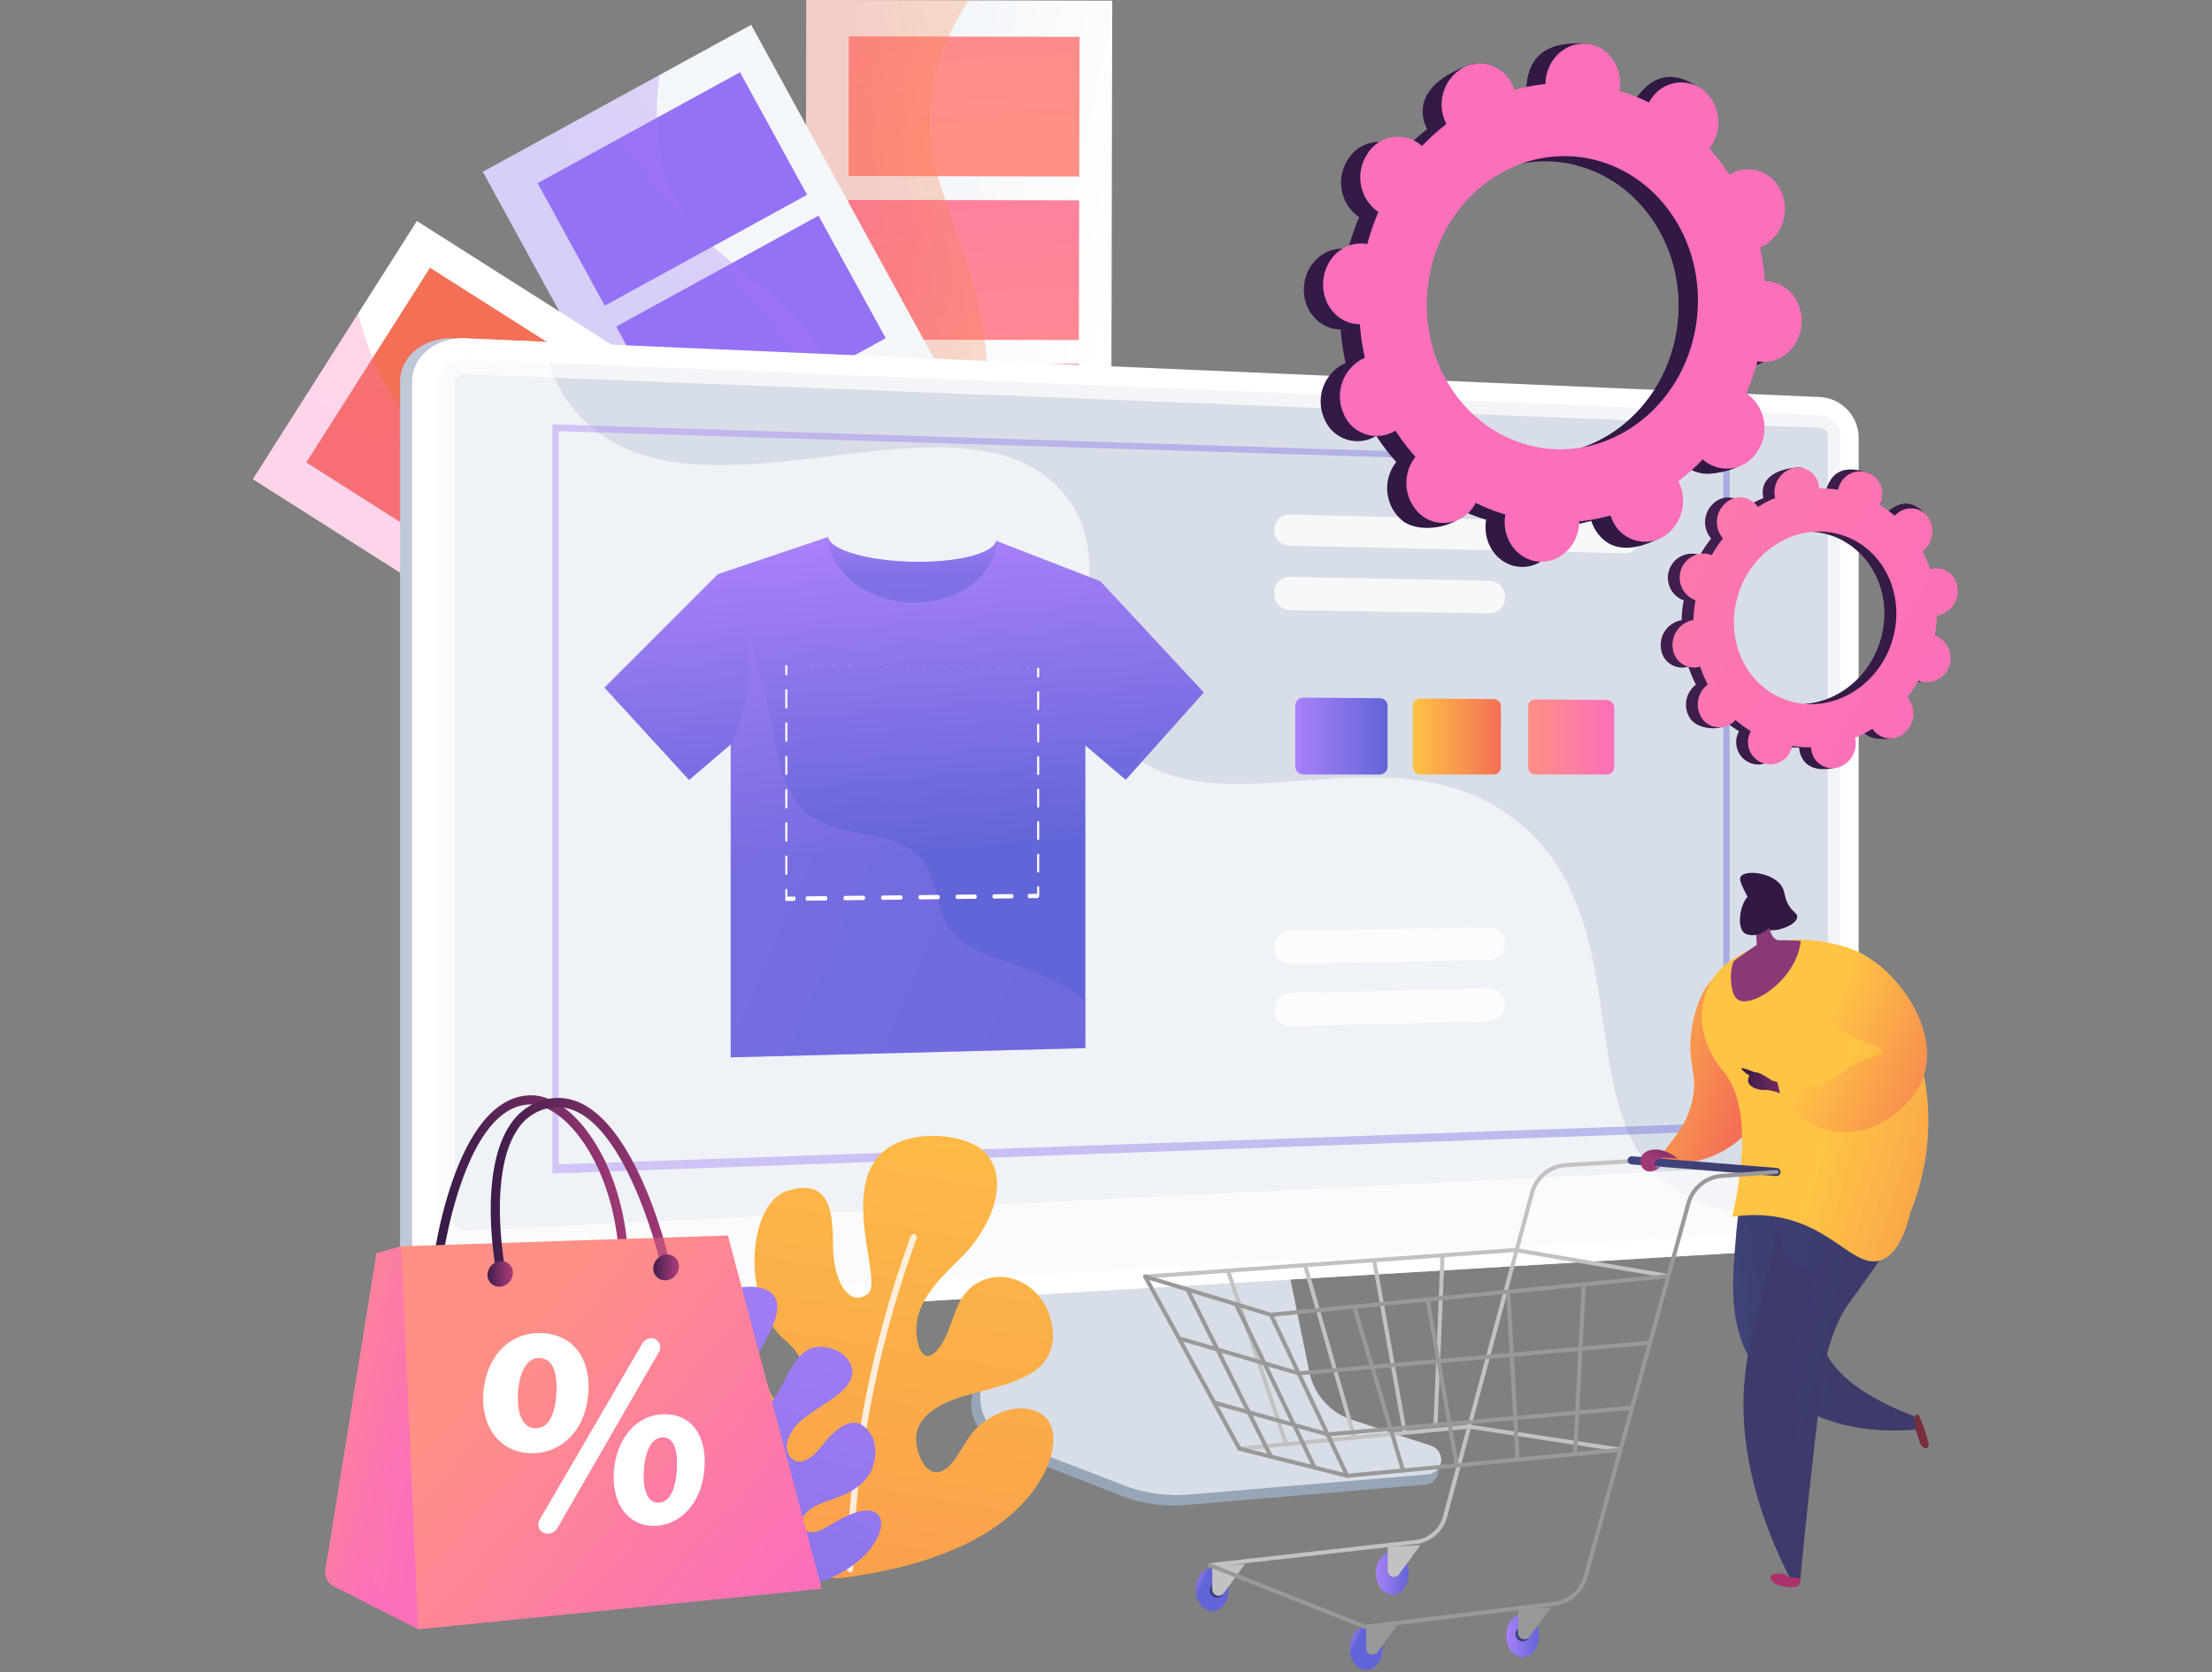 <svg xmlns="http://www.w3.org/2000/svg" xmlns:xlink="http://www.w3.org/1999/xlink" width="525" height="397" viewBox="0 0 525 397">
  <rect x="0" y="0" width="525" height="397" fill="#808080" stroke="none"/>
  <defs>
    <clipPath id="clip-path">
      <rect id="Rectangle_887" data-name="Rectangle 887" width="525" height="397" transform="translate(335 1978)" fill="#fff"/>
    </clipPath>
    <linearGradient id="linear-gradient" x1="0.049" y1="0.508" x2="0.572" y2="0.807" gradientUnits="objectBoundingBox">
      <stop offset="0.004" stop-color="#fff"/>
      <stop offset="1" stop-color="#f4f7fa"/>
    </linearGradient>
    <linearGradient id="linear-gradient-2" x1="2.756" y1="0.04" x2="3.339" y2="4.877" gradientUnits="objectBoundingBox">
      <stop offset="0" stop-color="#ff9085"/>
      <stop offset="1" stop-color="#fb6fbb"/>
    </linearGradient>
    <linearGradient id="linear-gradient-3" x1="2.575" y1="-1.48" x2="3.158" y2="3.357" xlink:href="#linear-gradient-2"/>
    <linearGradient id="linear-gradient-4" x1="2.44" y1="-2.615" x2="3.022" y2="2.222" xlink:href="#linear-gradient-2"/>
    <linearGradient id="linear-gradient-5" x1="2.345" y1="-3.413" x2="2.928" y2="1.424" xlink:href="#linear-gradient-2"/>
    <linearGradient id="linear-gradient-6" x1="1.569" y1="0.173" x2="0.639" y2="0.725" gradientUnits="objectBoundingBox">
      <stop offset="0" stop-color="#ffc444"/>
      <stop offset="0.996" stop-color="#f36f56"/>
    </linearGradient>
    <linearGradient id="linear-gradient-7" x1="1.779" y1="0.253" x2="1.008" y2="0.768" xlink:href="#linear-gradient"/>
    <linearGradient id="linear-gradient-8" x1="8.29" y1="10.106" x2="9.23" y2="6.894" gradientUnits="objectBoundingBox">
      <stop offset="0.004" stop-color="#e38ddd"/>
      <stop offset="1" stop-color="#9571f6"/>
    </linearGradient>
    <linearGradient id="linear-gradient-9" x1="8.227" y1="9.301" x2="9.167" y2="6.089" xlink:href="#linear-gradient-8"/>
    <linearGradient id="linear-gradient-10" x1="8.164" y1="8.496" x2="9.104" y2="5.284" xlink:href="#linear-gradient-8"/>
    <linearGradient id="linear-gradient-11" x1="8.101" y1="7.691" x2="9.041" y2="4.479" xlink:href="#linear-gradient-8"/>
    <linearGradient id="linear-gradient-12" x1="1.373" y1="0.255" x2="0.955" y2="0.773" xlink:href="#linear-gradient-8"/>
    <linearGradient id="linear-gradient-13" x1="1.843" y1="0.566" x2="2.083" y2="0.893" xlink:href="#linear-gradient"/>
    <linearGradient id="linear-gradient-14" x1="19.657" y1="-18.268" x2="20.116" y2="-14.196" xlink:href="#linear-gradient-6"/>
    <linearGradient id="linear-gradient-15" x1="18.903" y1="-19.106" x2="19.362" y2="-15.034" xlink:href="#linear-gradient-6"/>
    <linearGradient id="linear-gradient-16" x1="18.161" y1="-19.84" x2="18.62" y2="-15.768" xlink:href="#linear-gradient-6"/>
    <linearGradient id="linear-gradient-17" x1="17.407" y1="-20.676" x2="17.867" y2="-16.604" xlink:href="#linear-gradient-6"/>
    <linearGradient id="linear-gradient-18" x1="1.482" y1="0.17" x2="1.202" y2="0.734" xlink:href="#linear-gradient-2"/>
    <linearGradient id="linear-gradient-19" x1="7.898" y1="1.891" x2="8.898" y2="1.891" xlink:href="#linear-gradient-8"/>
    <linearGradient id="linear-gradient-20" x1="0.469" y1="-0.001" x2="0.534" y2="0.617" gradientUnits="objectBoundingBox">
      <stop offset="0" stop-color="#aa80f9"/>
      <stop offset="0.996" stop-color="#6165d7"/>
    </linearGradient>
    <linearGradient id="linear-gradient-21" x1="0.492" y1="-0.141" x2="0.524" y2="0.555" xlink:href="#linear-gradient-20"/>
    <linearGradient id="linear-gradient-22" x1="-0.113" y1="0.429" x2="2.673" y2="1.892" xlink:href="#linear-gradient-20"/>
    <linearGradient id="linear-gradient-23" x1="0" y1="0.5" x2="1" y2="0.5" xlink:href="#linear-gradient-20"/>
    <linearGradient id="linear-gradient-26" x1="0" y1="0.5" x2="1" y2="0.5" xlink:href="#linear-gradient-6"/>
    <linearGradient id="linear-gradient-27" x1="0" y1="0.5" x2="1" y2="0.5" xlink:href="#linear-gradient-2"/>
    <linearGradient id="linear-gradient-28" x1="0.471" y1="1.045" x2="-2.218" y2="0.024" gradientUnits="objectBoundingBox">
      <stop offset="0.1" stop-color="#311944"/>
      <stop offset="0.267" stop-color="#361b47"/>
      <stop offset="0.48" stop-color="#462050"/>
      <stop offset="0.719" stop-color="#602a5f"/>
      <stop offset="0.974" stop-color="#843773"/>
      <stop offset="1" stop-color="#893976"/>
    </linearGradient>
    <linearGradient id="linear-gradient-29" x1="-0.225" y1="1.084" x2="-6.468" y2="-0.014" xlink:href="#linear-gradient-28"/>
    <linearGradient id="linear-gradient-30" x1="-2.267" y1="-0.052" x2="-0.316" y2="1.076" xlink:href="#linear-gradient-2"/>
    <linearGradient id="linear-gradient-31" x1="1.702" y1="1.703" x2="-2.817" y2="-0.075" xlink:href="#linear-gradient-28"/>
    <linearGradient id="linear-gradient-32" x1="2.287" y1="1.735" x2="-5.983" y2="-0.138" xlink:href="#linear-gradient-28"/>
    <linearGradient id="linear-gradient-33" x1="-2.75" y1="-0.388" x2="0.528" y2="1.557" xlink:href="#linear-gradient-2"/>
    <linearGradient id="linear-gradient-34" x1="12.58" y1="-20.326" x2="13.815" y2="-20.326" gradientUnits="objectBoundingBox">
      <stop offset="0" stop-color="#311944"/>
      <stop offset="1" stop-color="#6b3976"/>
    </linearGradient>
    <linearGradient id="linear-gradient-35" x1="-14.449" y1="3.833" x2="-6.287" y2="7.188" gradientUnits="objectBoundingBox">
      <stop offset="0" stop-color="#ab316d"/>
      <stop offset="1" stop-color="#792d3d"/>
    </linearGradient>
    <linearGradient id="linear-gradient-36" x1="-0.139" y1="0.686" x2="0.505" y2="0.525" gradientUnits="objectBoundingBox">
      <stop offset="0" stop-color="#40447e"/>
      <stop offset="0.996" stop-color="#3c3b6b"/>
    </linearGradient>
    <linearGradient id="linear-gradient-38" x1="-0.248" y1="0.177" x2="0.664" y2="0.641" xlink:href="#linear-gradient-6"/>
    <linearGradient id="linear-gradient-39" x1="-9.619" y1="3.384" x2="-9.724" y2="6.315" xlink:href="#linear-gradient-35"/>
    <linearGradient id="linear-gradient-40" x1="-1.453" y1="0.741" x2="-1.15" y2="1.08" xlink:href="#linear-gradient-36"/>
    <linearGradient id="linear-gradient-41" x1="0.16" y1="0.256" x2="0.564" y2="0.625" xlink:href="#linear-gradient-36"/>
    <linearGradient id="linear-gradient-42" x1="0.655" y1="0.319" x2="1.85" y2="0.853" xlink:href="#linear-gradient-6"/>
    <linearGradient id="linear-gradient-43" x1="-30.49" y1="6.201" x2="-30.419" y2="4.705" gradientUnits="objectBoundingBox">
      <stop offset="0" stop-color="#311944"/>
      <stop offset="1" stop-color="#893976"/>
    </linearGradient>
    <linearGradient id="linear-gradient-44" x1="-68.958" y1="-17.388" x2="-69.023" y2="-19.244" gradientUnits="objectBoundingBox">
      <stop offset="0" stop-color="#311944"/>
      <stop offset="1" stop-color="#a03976"/>
    </linearGradient>
    <linearGradient id="linear-gradient-45" x1="0.57" y1="0.267" x2="1.987" y2="0.853" xlink:href="#linear-gradient-6"/>
    <linearGradient id="linear-gradient-46" x1="0.268" y1="0.431" x2="1.215" y2="0.917" xlink:href="#linear-gradient-6"/>
    <linearGradient id="linear-gradient-47" x1="0" y1="0.5" x2="1.668" y2="0.5" xlink:href="#linear-gradient-44"/>
    <linearGradient id="linear-gradient-48" x1="-0.04" y1="0.155" x2="0.237" y2="0.332" xlink:href="#linear-gradient-20"/>
    <linearGradient id="linear-gradient-50" x1="0" y1="0.5" x2="1" y2="0.5" xlink:href="#linear-gradient-36"/>
    <linearGradient id="linear-gradient-61" x1="0.923" y1="-0.711" x2="0.479" y2="0.453" xlink:href="#linear-gradient-44"/>
    <linearGradient id="linear-gradient-62" x1="0.67" y1="-0.396" x2="0.165" y2="2.919" xlink:href="#linear-gradient-6"/>
    <linearGradient id="linear-gradient-63" x1="0.679" y1="-0.349" x2="0.074" y2="2.821" xlink:href="#linear-gradient-20"/>
    <linearGradient id="linear-gradient-64" x1="-0.019" y1="0.486" x2="0.978" y2="0.486" xlink:href="#linear-gradient-44"/>
    <linearGradient id="linear-gradient-65" x1="-0.185" y1="0.135" x2="0.537" y2="0.618" xlink:href="#linear-gradient-2"/>
    <linearGradient id="linear-gradient-66" x1="-0.466" y1="0.106" x2="0.522" y2="0.59" xlink:href="#linear-gradient-2"/>
    <linearGradient id="linear-gradient-67" x1="0.217" y1="0.318" x2="0.938" y2="0.911" xlink:href="#linear-gradient-2"/>
    <linearGradient id="linear-gradient-68" x1="-0.037" y1="0.474" x2="0.976" y2="0.474" xlink:href="#linear-gradient-44"/>
    <linearGradient id="linear-gradient-69" x1="0.144" y1="0.298" x2="0.943" y2="0.901" xlink:href="#linear-gradient-2"/>
    <linearGradient id="linear-gradient-70" x1="-0.132" y1="0.373" x2="0.865" y2="0.373" xlink:href="#linear-gradient-44"/>
    <linearGradient id="linear-gradient-71" x1="-0.148" y1="0.085" x2="0.848" y2="0.085" xlink:href="#linear-gradient-44"/>
    <linearGradient id="linear-gradient-72" x1="0.01" y1="0.474" x2="1.023" y2="0.474" xlink:href="#linear-gradient-2"/>
  </defs>
  <g id="Mask_Group_27" data-name="Mask Group 27" transform="translate(-335 -1978)" clip-path="url(#clip-path)">
    <g id="Group_10127" data-name="Group 10127" transform="translate(-54.67 1509.164)">
      <g id="Group_10133" data-name="Group 10133" transform="translate(449.67 468.836)">
        <g id="Group_10128" data-name="Group 10128" transform="translate(130.937 0)">
          <rect id="Rectangle_872" data-name="Rectangle 872" width="72.609" height="197.103" transform="translate(72.609 197.263) rotate(-179.873)" fill="url(#linear-gradient)"/>
          <rect id="Rectangle_873" data-name="Rectangle 873" width="54.767" height="33.161" transform="translate(65.211 41.909) rotate(-179.873)" fill="url(#linear-gradient-2)"/>
          <rect id="Rectangle_874" data-name="Rectangle 874" width="54.767" height="33.161" transform="matrix(-1, -0.002, 0.002, -1, 65.125, 80.719)" fill="url(#linear-gradient-3)"/>
          <rect id="Rectangle_875" data-name="Rectangle 875" width="54.767" height="33.161" transform="translate(65.039 119.529) rotate(-179.873)" fill="url(#linear-gradient-4)"/>
          <rect id="Rectangle_876" data-name="Rectangle 876" width="54.767" height="33.161" transform="translate(64.953 158.339) rotate(-179.873)" fill="url(#linear-gradient-5)"/>
          <g id="Group_10127-2" data-name="Group 10127" transform="translate(0)" opacity="0.3" style="mix-blend-mode: multiply;isolation: isolate">
            <path id="Path_17876" data-name="Path 17876" d="M1366.671,468.836l38.6.085a53.924,53.924,0,0,0-9.018,23.663c-2.016,17.422,6.517,26.989,11.328,49.233,5.02,23.215.59,35.289-.538,57.909-.824,16.5.1,38.764,7.112,66.317l-47.918-.106Z" transform="translate(-1366.235 -468.836)" fill="url(#linear-gradient-6)"/>
          </g>
        </g>
        <g id="Group_10130" data-name="Group 10130" transform="translate(54.607 5.894)">
          <rect id="Rectangle_877" data-name="Rectangle 877" width="72.609" height="197.103" transform="translate(158.387 172.857) rotate(151.281)" fill="url(#linear-gradient-7)"/>
          <rect id="Rectangle_878" data-name="Rectangle 878" width="54.767" height="33.161" transform="translate(76.956 40.348) rotate(151.281)" fill="url(#linear-gradient-8)"/>
          <rect id="Rectangle_879" data-name="Rectangle 879" width="54.767" height="33.161" transform="translate(95.605 74.384) rotate(151.281)" fill="url(#linear-gradient-9)"/>
          <rect id="Rectangle_880" data-name="Rectangle 880" width="54.767" height="33.161" transform="translate(114.254 108.42) rotate(151.281)" fill="url(#linear-gradient-10)"/>
          <rect id="Rectangle_881" data-name="Rectangle 881" width="54.767" height="33.161" transform="translate(132.902 142.457) rotate(151.281)" fill="url(#linear-gradient-11)"/>
          <g id="Group_10129" data-name="Group 10129" transform="translate(0 11.911)" opacity="0.3" style="mix-blend-mode: multiply;isolation: isolate">
            <path id="Path_17877" data-name="Path 17877" d="M831.92,616.449l41.939-22.979c-1.846,12.755.367,21.67,3.151,27.835,7.821,17.322,22.458,18.1,35.679,37.991,12.4,18.655,9.976,33.7,13.807,50.65,3.645,16.131,13.489,36.378,39.414,57.838l-39.28,21.522Z" transform="translate(-831.92 -593.47)" fill="url(#linear-gradient-12)"/>
          </g>
        </g>
        <g id="Group_10132" data-name="Group 10132" transform="translate(0 52.393)">
          <rect id="Rectangle_882" data-name="Rectangle 882" width="72.609" height="197.103" transform="matrix(-0.536, 0.844, -0.844, -0.536, 205.298, 105.717)" fill="url(#linear-gradient-13)"/>
          <rect id="Rectangle_883" data-name="Rectangle 883" width="54.767" height="33.161" transform="matrix(-0.536, 0.844, -0.844, -0.536, 70.041, 28.936)" fill="url(#linear-gradient-14)"/>
          <rect id="Rectangle_884" data-name="Rectangle 884" width="54.767" height="33.161" transform="matrix(-0.536, 0.844, -0.844, -0.536, 102.797, 49.752)" fill="url(#linear-gradient-15)"/>
          <rect id="Rectangle_885" data-name="Rectangle 885" width="54.767" height="33.161" transform="translate(135.553 70.568) rotate(122.436)" fill="url(#linear-gradient-16)"/>
          <rect id="Rectangle_886" data-name="Rectangle 886" width="54.767" height="33.161" transform="translate(168.308 91.384) rotate(122.436)" fill="url(#linear-gradient-17)"/>
          <g id="Group_10131" data-name="Group 10131" transform="translate(0 21.952)" opacity="0.3" style="mix-blend-mode: multiply;isolation: isolate">
            <path id="Path_17878" data-name="Path 17878" d="M449.671,1028.585l24.994-39.33c4.305,17.264,11.905,26.1,18.354,31.054,15.076,11.573,28.342,5.341,49.394,16.63,19.74,10.585,24.71,24.986,36.1,38.12,10.095,11.644,26.625,23.893,55.523,30.9L616.024,1134.3Z" transform="translate(-449.671 -989.255)" fill="url(#linear-gradient-18)"/>
          </g>
        </g>
        <circle id="Ellipse_225" data-name="Ellipse 225" cx="7.721" cy="7.721" r="7.721" transform="translate(163.294 185.485) rotate(-71.246)" fill="url(#linear-gradient-19)"/>
      </g>
      <g id="Group_10137" data-name="Group 10137" transform="translate(484.618 549.14)">
        <g id="Group_10134" data-name="Group 10134" transform="translate(135.542 208.802)">
          <path id="Path_17879" data-name="Path 17879" d="M1732.833,2552.629a15.2,15.2,0,0,1-10.08-11.447l-7.493-37.082-64.093,2.276-7.888,38.632c-1.1,5.41,3.317,10.838,8.41,12.831l26.815,10.492a34.859,34.859,0,0,0,15.677,2.273l56.67-4.848a3.515,3.515,0,0,0,3.178-3.115c.193-1.671,1.354-3.547-.226-4.071Z" transform="translate(-1643.109 -2502.455)" fill="#97a6b7"/>
          <path id="Path_17880" data-name="Path 17880" d="M1746.432,2540.5a15.07,15.07,0,0,1-10.07-11.3l-7.485-36.616-62.531,2.25-7.88,38.146a11.161,11.161,0,0,0,6.9,12.667l26.788,10.36a35.2,35.2,0,0,0,15.661,2.244l56.613-4.787a3.493,3.493,0,0,0,.794-6.8Z" transform="translate(-1656.074 -2492.583)" fill="#d8dee8"/>
        </g>
        <g id="Group_10136" data-name="Group 10136" transform="translate(0 0)">
          <g id="Group_10135" data-name="Group 10135">
            <path id="Path_17881" data-name="Path 17881" d="M706.945,1266.057c-6.951.414-12.637-4.095-12.637-10.054V1041.236c0-5.958,5.686-10.56,12.637-10.259l321.428,13.927a9.716,9.716,0,0,1,9.235,9.591v182.658a9.913,9.913,0,0,1-9.235,9.742Z" transform="translate(-694.308 -1030.963)" fill="#bfc8d6"/>
            <path id="Path_17882" data-name="Path 17882" d="M727.165,1266.057c-6.95.414-12.636-4.095-12.636-10.054V1041.236c0-5.958,5.686-10.56,12.636-10.259l321.429,13.927a9.716,9.716,0,0,1,9.235,9.591v182.658a9.913,9.913,0,0,1-9.235,9.742Z" transform="translate(-711.64 -1030.963)" fill="#fff"/>
            <path id="Path_17883" data-name="Path 17883" d="M1083.993,1079.264l-321.428-13.223c-3.716-.153-6.737,2.3-6.737,5.484V1285.74c0,3.182,3.021,5.588,6.737,5.375l321.428-18.458a5.291,5.291,0,0,0,4.947-5.207V1084.39A5.186,5.186,0,0,0,1083.993,1079.264Z" transform="translate(-747.039 -1061.024)" fill="#d8dee8" opacity="0.3" style="mix-blend-mode: multiply;isolation: isolate"/>
            <path id="Path_17884" data-name="Path 17884" d="M787.237,1293.91a2.321,2.321,0,0,1-2.625-2.115V1092.723a2.348,2.348,0,0,1,2.625-2.141l321.429,12.73a2.027,2.027,0,0,1,1.934,2V1276a2.051,2.051,0,0,1-1.934,2.02Z" transform="translate(-771.711 -1082.063)" fill="#d8dee8"/>
          </g>
          <path id="Path_17885" data-name="Path 17885" d="M1015.038,1233.6c-27.042-16.727-8.154-64.287-38.522-88.184-30.617-24.092-73.7,5.457-95.146-19.493-15.969-18.578,2.716-41.009-12.531-58.48-23.912-27.4-85.124,10.284-113.247-16.708-3.993-3.832-8.022-9.646-10.315-18.974l-18.111-.785c-6.95-.3-12.636,4.3-12.636,10.259V1256c0,5.959,5.686,10.468,12.636,10.054l321.429-19.162a9.913,9.913,0,0,0,9.235-9.742v-3.248C1036.486,1241.149,1023.438,1238.8,1015.038,1233.6Z" transform="translate(-711.64 -1030.963)" fill="#fff" opacity="0.6" style="mix-blend-mode: soft-light;isolation: isolate"/>
        </g>
      </g>
      <g id="Group_10153" data-name="Group 10153" transform="translate(520.769 569.562)">
        <g id="Group_10148" data-name="Group 10148" transform="translate(12.358 26.759)">
          <g id="Group_10138" data-name="Group 10138">
            <path id="Path_17886" data-name="Path 17886" d="M1176.14,1398.131l-18.558,20.73-9.565-8.154v71.839l-84.171,2.189v-74.273l-9.89,8.44-20.087-21.914,26.93-26.945,26.1-8.813a1.817,1.817,0,0,0,.088.287c1.061,2.934,9.664,5.381,20.043,5.59,10.568.212,19.144-1.975,19.791-4.94a.266.266,0,0,0,.015-.048l24.764,9.613Z" transform="translate(-1033.869 -1361.232)" fill="url(#linear-gradient-20)"/>
            <path id="Path_17887" data-name="Path 17887" d="M1445.572,1363.89c-.332,8.275-9.015,14.766-19.761,14.591s-19.568-6.93-20.065-15.241c1.061,2.933,9.659,5.381,20.038,5.589C1436.351,1369.042,1444.925,1366.855,1445.572,1363.89Z" transform="translate(-1352.62 -1362.953)" opacity="0.5" fill="url(#linear-gradient-21)" style="mix-blend-mode: multiply;isolation: isolate"/>
            <path id="Path_17888" data-name="Path 17888" d="M1327.878,1610.2v11.233l-84.172,2.189v-73.28s6.573-15.6,3.769-27.077c3.361,8.189,5.074,17.229,6.835,25.769,1.5,7.268,3.1,14.933,10.6,18.661s18.937,2.27,24.385,9.2c4.014,5.107,2.848,12.387,7.2,17.278,4.308,4.836,11.253,6.023,17.054,8.323C1318.494,1604.452,1323.894,1606.782,1327.878,1610.2Z" transform="translate(-1213.73 -1500.113)" opacity="0.3" fill="url(#linear-gradient-22)" style="mix-blend-mode: multiply;isolation: isolate"/>
          </g>
          <g id="Group_10147" data-name="Group 10147" transform="translate(42.915 30.387)">
            <g id="Group_10139" data-name="Group 10139" transform="translate(57.525 52.486)">
              <path id="Path_17889" data-name="Path 17889" d="M1739.328,1944.17l-2.027.023c-.184,0-.349-.325-.349-.5s.216-.507.4-.51l1.853-.019v-1.493c0-.177.066-.322.249-.324s.249.141.249.319v1.929C1739.7,1943.769,1739.512,1944.168,1739.328,1944.17Z" transform="translate(-1736.953 -1941.344)" fill="#fff"/>
            </g>
            <g id="Group_10140" data-name="Group 10140" transform="translate(4.816 54.366)">
              <path id="Path_17890" data-name="Path 17890" d="M1417.017,1955.524l-4.349.051c-.185,0-.335-.326-.335-.5s.15-.51.335-.512l4.349-.049c.184,0,.334.325.334.5S1417.2,1955.522,1417.017,1955.524Zm-8.712.1-4.379.051c-.187,0-.337-.327-.337-.506s.151-.511.337-.514l4.379-.05c.186,0,.336.327.336.505S1408.49,1955.624,1408.3,1955.626Zm-8.773.1-4.409.052c-.188,0-.34-.328-.34-.508s.152-.513.34-.516l4.409-.05c.187,0,.339.328.339.507S1399.719,1955.726,1399.532,1955.729Zm-8.834.1-4.44.052c-.189,0-.342-.329-.342-.51s.153-.515.342-.517l4.44-.05c.188,0,.341.329.341.509S1390.886,1955.83,1390.7,1955.832Zm-8.9.1-4.472.052c-.19,0-.345-.33-.345-.511s.154-.517.345-.519l4.472-.05c.19,0,.343.33.343.51S1381.991,1955.934,1381.8,1955.936Zm-8.96.1-4.5.053c-.192,0-.347-.332-.347-.513s.156-.519.347-.521l4.5-.051c.191,0,.346.331.346.512S1373.033,1956.038,1372.842,1956.041Z" transform="translate(-1367.991 -1954.51)" fill="#fff"/>
            </g>
            <g id="Group_10141" data-name="Group 10141" transform="translate(0 53.116)">
              <path id="Path_17891" data-name="Path 17891" d="M1336.313,1948.629l-1.9.024c-.192,0-.126-.4-.126-.587v-1.975c0-.182.057-.33.249-.332s.249.145.249.326v1.529l1.692-.021c.192,0,.266.332.266.514S1336.5,1948.627,1336.313,1948.629Z" transform="translate(-1334.277 -1945.759)" fill="#fff"/>
            </g>
            <g id="Group_10142" data-name="Group 10142" transform="translate(0.011 5.714)">
              <path id="Path_17892" data-name="Path 17892" d="M1334.6,1658.05c-.192,0-.249-.145-.249-.327v-3.951c0-.182.057-.33.249-.331s.249.145.249.327v3.95C1334.852,1657.9,1334.8,1658.048,1334.6,1658.05Zm0-7.9c-.192,0-.249-.146-.249-.328v-3.951c0-.182.057-.33.249-.331s.249.146.249.328v3.95C1334.852,1650,1334.8,1650.148,1334.6,1650.149Zm0-7.9c-.192,0-.249-.146-.249-.328v-3.951c0-.182.057-.329.249-.33s.249.147.249.329v3.95C1334.852,1642.1,1334.8,1642.248,1334.6,1642.249Zm0-7.9c-.192,0-.249-.147-.249-.329v-3.951c0-.182.057-.329.249-.329s.249.148.249.329v3.95C1334.852,1634.2,1334.8,1634.348,1334.6,1634.348Zm0-7.9c-.192,0-.249-.148-.249-.33v-3.951c0-.182.057-.329.249-.328s.249.149.249.331v3.95C1334.852,1626.3,1334.8,1626.448,1334.6,1626.448Zm0-7.9c-.192,0-.249-.149-.249-.331v-3.951c0-.182.057-.329.249-.327s.249.149.249.331v3.95C1334.852,1618.4,1334.8,1618.549,1334.6,1618.547Z" transform="translate(-1334.354 -1613.939)" fill="#fff"/>
            </g>
            <g id="Group_10143" data-name="Group 10143">
              <path id="Path_17893" data-name="Path 17893" d="M1334.537,1576.366c-.192,0-.249-.15-.249-.332v-1.975c0-.182-.066-.06.126-.058l1.994.021c.192,0,.3-.178.3,0s-.015,0-.207,0l-1.716-.019v2.037C1334.786,1576.221,1334.729,1576.367,1334.537,1576.366Z" transform="translate(-1334.277 -1573.944)" fill="#fff"/>
            </g>
            <g id="Group_10144" data-name="Group 10144" transform="translate(6.204 0.04)">
              <path id="Path_17894" data-name="Path 17894" d="M1426.678,1574.807l-4.344-.044c-.185,0-.335.175-.335,0s.15,0,.335,0l4.344.044c.184,0,.333-.174.333,0S1426.862,1574.809,1426.678,1574.807Zm-8.7-.089-4.374-.045c-.186,0-.337.175-.337,0s.151,0,.337,0l4.374.045c.186,0,.336-.175.336,0S1418.161,1574.72,1417.975,1574.718Zm-8.763-.09-4.4-.045c-.187,0-.339.176-.339,0s.152,0,.339,0l4.4.045c.187,0,.338-.175.338,0S1409.4,1574.63,1409.212,1574.628Zm-8.825-.09-4.436-.045c-.189,0-.342.177-.342,0s.153,0,.342,0l4.436.045c.188,0,.34-.176.34,0S1400.575,1574.54,1400.387,1574.538Zm-8.887-.091-4.467-.046c-.19,0-.344.177-.344,0s.154,0,.344,0l4.467.046c.189,0,.343-.177.343,0S1391.69,1574.449,1391.5,1574.447Zm-8.95-.091-4.5-.046c-.192,0-.347.178-.347,0s.155,0,.347,0l4.5.046c.191,0,.346-.178.346,0S1382.741,1574.357,1382.55,1574.355Z" transform="translate(-1377.705 -1574.225)" fill="#fff"/>
            </g>
            <g id="Group_10145" data-name="Group 10145" transform="translate(57.547 0.568)">
              <path id="Path_17895" data-name="Path 17895" d="M1739.585,1580.331c-.184,0-.249-.146-.249-.324v-1.989l-1.861-.019c-.184,0-.37.174-.37,0s.13,0,.314,0l2.049.021c.183,0,.366-.113.366.064v1.928C1739.834,1580.19,1739.769,1580.333,1739.585,1580.331Z" transform="translate(-1737.105 -1577.917)" fill="#fff"/>
            </g>
            <g id="Group_10146" data-name="Group 10146" transform="translate(59.778 6.196)">
              <path id="Path_17896" data-name="Path 17896" d="M1752.971,1660.394c-.184,0-.249-.142-.249-.319v-3.858c0-.178.065-.322.249-.323s.249.142.249.319v3.857C1753.22,1660.247,1753.155,1660.392,1752.971,1660.394Zm0-7.715c-.184,0-.249-.142-.249-.32V1648.5c0-.177.065-.322.249-.323s.249.143.249.32v3.857C1753.22,1652.533,1753.155,1652.677,1752.971,1652.679Zm0-7.715c-.184,0-.249-.143-.249-.321v-3.858c0-.177.065-.322.249-.322s.249.144.249.321v3.857C1753.22,1644.819,1753.155,1644.963,1752.971,1644.964Zm0-7.715c-.184,0-.249-.144-.249-.322v-3.858c0-.177.065-.321.249-.321s.249.144.249.322v3.857C1753.22,1637.1,1753.155,1637.249,1752.971,1637.249Zm0-7.715c-.184,0-.249-.145-.249-.322v-3.858c0-.177.065-.321.249-.32s.249.145.249.323v3.857C1753.22,1629.391,1753.155,1629.535,1752.971,1629.534Zm0-7.715c-.184,0-.249-.146-.249-.323v-3.858c0-.177.065-.321.249-.32s.249.146.249.324v3.857C1753.22,1621.677,1753.155,1621.82,1752.971,1621.819Z" transform="translate(-1752.722 -1617.319)" fill="#fff"/>
            </g>
          </g>
        </g>
        <g id="Group_10151" data-name="Group 10151" transform="translate(0 0)" opacity="0.4" style="mix-blend-mode: multiply;isolation: isolate">
          <g id="Group_10149" data-name="Group 10149">
            <path id="Path_17897" data-name="Path 17897" d="M1226.771,1341.634,947.362,1351.77V1173.921l279.409,8.938Zm-277.915,7.958,276.421-9.8V1184.233l-276.421-8.671Z" transform="translate(-947.362 -1173.921)" fill="url(#linear-gradient-23)"/>
          </g>
          <g id="Group_10150" data-name="Group 10150" transform="translate(160.374 6.129)">
            <path id="Path_17898" data-name="Path 17898" d="M2188.025,1377.493l-118.039,4.235V1216.822l118.039,3.725Z" transform="translate(-2069.986 -1216.822)" fill="url(#linear-gradient-23)"/>
          </g>
        </g>
        <g id="Group_10152" data-name="Group 10152" transform="translate(171.331 21.392)" opacity="0.8">
          <path id="Path_17899" data-name="Path 17899" d="M2233.348,1329.373a3.291,3.291,0,0,1-3.305,3.5l-79.8-1.793a3.671,3.671,0,0,1-3.555-3.791v0a3.534,3.534,0,0,1,3.646-3.612l79.759,2.037a3.453,3.453,0,0,1,3.257,3.663Z" transform="translate(-2146.687 -1323.667)" fill="#fff"/>
          <path id="Path_17900" data-name="Path 17900" d="M2201.473,1432.379a3.747,3.747,0,0,1-3.817,3.667l-47.152-.761a3.88,3.88,0,0,1-3.817-3.874v-.288a3.663,3.663,0,0,1,3.752-3.738l47.265.914a3.866,3.866,0,0,1,3.77,3.8Z" transform="translate(-2146.687 -1412.567)" fill="#fff"/>
        </g>
        <path id="Path_17901" data-name="Path 17901" d="M2203.465,1630.026a1.809,1.809,0,0,0-1.785-1.847l-18.133-.138a1.958,1.958,0,0,0-2,1.834v14.558a2,2,0,0,0,2.021,1.85l18.029,0a1.859,1.859,0,0,0,1.864-1.832Z" transform="translate(-2005.239 -1563.167)" fill="url(#linear-gradient-23)"/>
        <path id="Path_17902" data-name="Path 17902" d="M2397.708,1631.472a1.714,1.714,0,0,0-1.663-1.826l-17.514-.134a1.742,1.742,0,0,0-1.741,1.815v14.394a1.811,1.811,0,0,0,1.8,1.828l17.458,0a1.691,1.691,0,0,0,1.655-1.812Z" transform="translate(-2172.586 -1564.428)" fill="url(#linear-gradient-26)"/>
        <path id="Path_17903" data-name="Path 17903" d="M2588.962,1632.882a1.868,1.868,0,0,0-1.843-1.806l-17-.131a1.618,1.618,0,0,0-1.576,1.795v14.232a1.6,1.6,0,0,0,1.531,1.808l17.171,0a1.744,1.744,0,0,0,1.718-1.791Z" transform="translate(-2336.946 -1565.656)" fill="url(#linear-gradient-27)"/>
        <path id="Path_17904" data-name="Path 17904" d="M2201.473,2013.874a3.974,3.974,0,0,1-3.887,3.866l-47.01.866a3.792,3.792,0,0,1-3.89-3.811v-.144a3.9,3.9,0,0,1,3.824-3.945l47.123-.712a3.778,3.778,0,0,1,3.839,3.74Z" transform="translate(-1975.355 -1890.555)" fill="#fff" opacity="0.8"/>
        <path id="Path_17905" data-name="Path 17905" d="M2201.473,2115.533a4,4,0,0,1-3.887,3.889l-47.01,1.153a3.764,3.764,0,0,1-3.89-3.787v-.144a3.925,3.925,0,0,1,3.824-3.969l47.123-1a3.75,3.75,0,0,1,3.839,3.717Z" transform="translate(-1975.355 -1977.71)" fill="#fff" opacity="0.8"/>
      </g>
      <g id="Group_10156" data-name="Group 10156" transform="translate(699.131 479.144)">
        <g id="Group_10154" data-name="Group 10154" transform="translate(0 0)">
          <path id="Path_17906" data-name="Path 17906" d="M2299.758,617.781c4.869.454,9.213-3.452,9.7-8.724s-3.056-9.913-7.925-10.367c-.252-.024-.5-.028-.751-.029a55.241,55.241,0,0,0-1.2-8c.232-.093.464-.189.692-.3a10.03,10.03,0,0,0,4.442-12.738,8.494,8.494,0,0,0-11.716-4.616c-.233.117-.455.249-.675.385a50.7,50.7,0,0,0-4.749-6.212c.164-.209.324-.421.474-.648a10.031,10.031,0,0,0-2.011-13.339,8.495,8.495,0,0,0-12.367,2.371c-.146.222-.276.451-.4.682a44.956,44.956,0,0,0-7.028-2.759c.046-.265.088-.533.113-.806.491-5.272,1.506-11.219-3.369-11.6-11.277-.873-13.77,4.682-14.261,9.953-.025.273-.033.543-.038.813a44.965,44.965,0,0,0-7.416,1.413c-.082-.25-.168-.5-.271-.744-2.009-4.792-1.61-7.973-6.288-6.226-10.2,3.81-11.879,9.556-9.87,14.348.1.25.224.489.346.724a50.675,50.675,0,0,0-5.815,5.227c-.191-.174-.385-.345-.592-.5a8.494,8.494,0,0,0-12.367,2.372,10.03,10.03,0,0,0,2.011,13.339c.2.155.413.293.624.426a55.269,55.269,0,0,0-2.655,7.64c-.245-.045-.491-.087-.743-.11-4.869-.454-9.214,3.452-9.7,8.723s3.057,9.913,7.925,10.367c.252.023.5.028.751.029a55.305,55.305,0,0,0,1.2,8c-.232.093-.464.189-.692.3a10.031,10.031,0,0,0-4.442,12.738,8.494,8.494,0,0,0,11.716,4.616c.233-.117.455-.249.675-.385a50.747,50.747,0,0,0,4.749,6.212c-.163.209-.324.421-.473.648a10.03,10.03,0,0,0,2.011,13.339c3.97,3.029,12.635,1.736,15.5-2.6.146-.222-2.851-.221-2.725-.451a44.938,44.938,0,0,0,7.027,2.759c-.046.265-.088.532-.113.805-.491,5.272,3.057,9.913,7.926,10.367s9.214-3.452,9.705-8.724c.025-.273.033-.543.038-.813a44.934,44.934,0,0,0,7.416-1.413c.082.25.168.5.271.745a8.494,8.494,0,0,0,11.716,4.616,10.031,10.031,0,0,0,4.442-12.738c-.1-.25-.223-.489-.345-.724a50.722,50.722,0,0,0,5.815-5.227c.19.174.385.345.592.5A8.5,8.5,0,0,0,2299,639.077a10.031,10.031,0,0,0-2.012-13.34c-.2-.155-.413-.292-.624-.426a55.257,55.257,0,0,0,2.655-7.64C2299.259,617.716,2299.506,617.758,2299.758,617.781Zm-50.282,20.642c-17.677-1.648-30.56-18.5-28.776-37.639s17.56-33.32,35.236-31.673,30.56,18.5,28.776,37.639S2267.153,640.071,2249.476,638.424Z" transform="translate(-2195.905 -540.992)" fill="url(#linear-gradient-28)"/>
          <path id="Path_17907" data-name="Path 17907" d="M2688.273,615.682a10.031,10.031,0,0,0,4.442-12.738A8.495,8.495,0,0,0,2681,598.327c-.233.117-.456.25-.675.385a50.662,50.662,0,0,0-4.748-6.212c.163-.209.324-.421.473-.648,2.86-4.338,5.1-12.974.844-15.58-8.086-4.945-12.363.273-15.223,4.612-.146.222-.277.451-.4.682a44.955,44.955,0,0,0-7.028-2.759c.046-.265.088-.532.113-.805a9.9,9.9,0,0,0-2.355-7.467q-1.74,12.359-3.272,24.745c15.148,3.957,25.6,19.434,23.979,36.795-1.371,14.712-11.012,26.484-23.425,30.4.014,1.61.042,3.223.012,4.834-.08,4.373-.4,8.752-.729,13.128q1.8-.348,3.567-.839c.082.25.167.5.27.745,2.009,4.792,6.566,7.735,14.772,3.973,4.54-2.081,3.395-7.3,1.386-12.1-.1-.25-.224-.489-.346-.724a50.714,50.714,0,0,0,5.815-5.227c.191.174.385.344.592.5,3.971,3.029,12.953,1.428,15.813-2.91s-1.486-9.772-5.457-12.8c-.2-.155-.413-.292-.624-.426a55.265,55.265,0,0,0,2.655-7.64c.245.045.491.087.743.11,4.868.454,9.213-3.452,9.7-8.723s-3.057-9.913-7.925-10.367c-.252-.023-.5-.028-.751-.029a55.269,55.269,0,0,0-1.2-8C2687.813,615.893,2688.045,615.8,2688.273,615.682Z" transform="translate(-2583.897 -566.314)" fill="url(#linear-gradient-29)"/>
          <path id="Path_17908" data-name="Path 17908" d="M2331.652,616.884c4.868.454,9.214-3.452,9.705-8.723s-3.057-9.913-7.926-10.367c-.252-.024-.5-.028-.751-.029a55.271,55.271,0,0,0-1.2-8c.232-.093.464-.189.692-.3a10.031,10.031,0,0,0,4.442-12.738,8.495,8.495,0,0,0-11.716-4.616c-.233.117-.456.249-.675.385a50.677,50.677,0,0,0-4.749-6.212c.163-.209.324-.421.474-.648a10.031,10.031,0,0,0-2.011-13.339,8.494,8.494,0,0,0-12.367,2.371c-.146.222-.277.451-.4.682a44.947,44.947,0,0,0-7.027-2.759c.045-.265.087-.533.113-.806.491-5.272-3.057-9.913-7.925-10.367s-9.214,3.452-9.7,8.723c-.026.273-.033.543-.038.813a44.933,44.933,0,0,0-7.417,1.413c-.082-.25-.168-.5-.271-.744A8.495,8.495,0,0,0,2261.183,547a10.031,10.031,0,0,0-4.442,12.738c.1.25.224.489.346.724a50.719,50.719,0,0,0-5.815,5.227c-.19-.174-.385-.344-.592-.5a8.495,8.495,0,0,0-12.367,2.372,10.031,10.031,0,0,0,2.011,13.339c.2.155.413.292.624.426a55.3,55.3,0,0,0-2.655,7.64c-.245-.045-.491-.087-.743-.11-4.869-.454-9.214,3.452-9.7,8.723s3.057,9.913,7.926,10.367c.252.024.5.028.751.029a55.3,55.3,0,0,0,1.2,8c-.232.093-.464.189-.692.3a10.031,10.031,0,0,0-4.442,12.738,8.495,8.495,0,0,0,11.716,4.616c.233-.117.455-.249.675-.385a50.737,50.737,0,0,0,4.749,6.212c-.163.209-.324.421-.474.648a10.031,10.031,0,0,0,2.011,13.339,8.495,8.495,0,0,0,12.368-2.371c.146-.222.276-.451.4-.682a44.948,44.948,0,0,0,7.027,2.759c-.046.265-.088.533-.113.806-.491,5.272,3.057,9.913,7.926,10.367s9.213-3.452,9.7-8.723c.026-.273.034-.543.038-.813a44.927,44.927,0,0,0,7.416-1.413c.082.25.167.5.271.744a8.495,8.495,0,0,0,11.716,4.616A10.03,10.03,0,0,0,2312.46,646c-.1-.251-.224-.489-.346-.724a50.715,50.715,0,0,0,5.815-5.227c.191.174.385.344.593.5a8.494,8.494,0,0,0,12.367-2.371,10.031,10.031,0,0,0-2.011-13.34c-.2-.155-.414-.292-.625-.426a55.2,55.2,0,0,0,2.655-7.64C2331.153,616.818,2331.4,616.86,2331.652,616.884Zm-50.281,20.642c-17.677-1.648-30.56-18.5-28.776-37.639s17.56-33.32,35.236-31.673,30.56,18.5,28.775,37.639S2299.047,639.173,2281.371,637.526Z" transform="translate(-2223.243 -541.324)" fill="url(#linear-gradient-30)"/>
        </g>
        <g id="Group_10155" data-name="Group 10155" transform="translate(84.701 100.65)">
          <path id="Path_17909" data-name="Path 17909" d="M2847.6,1296.351a5.708,5.708,0,0,0,3.868-10.7c-.142-.051-.284-.091-.427-.129a32.77,32.77,0,0,0,.5-4.774c.147-.019.294-.039.443-.071a5.954,5.954,0,0,0,4.451-6.656,5.042,5.042,0,0,0-6.043-4.4c-.152.032-.3.075-.446.12a30.089,30.089,0,0,0-1.8-4.277c.125-.1.249-.194.369-.3a5.955,5.955,0,0,0,.833-7.964,5.043,5.043,0,0,0-7.459-.481c-.118.106-.226.218-.333.331a26.728,26.728,0,0,0-3.626-2.633c.065-.145.129-.293.185-.446,1.068-2.956,2.538-6.221-.207-7.165-6.349-2.183-8.609.637-9.677,3.592-.055.153-.1.307-.143.461a26.705,26.705,0,0,0-4.471-.294c-.01-.156-.022-.312-.045-.468-.44-3.052.264-4.821-2.685-4.515-6.429.668-8.249,3.719-7.809,6.772.023.16.055.314.091.468a30.121,30.121,0,0,0-4.12,2.136c-.083-.128-.17-.255-.265-.377a5.042,5.042,0,0,0-7.459-.481,5.954,5.954,0,0,0-.833,7.964c.094.119.194.23.295.338a32.823,32.823,0,0,0-2.665,3.994c-.134-.062-.269-.123-.41-.174a5.708,5.708,0,0,0-3.868,10.7c.141.051.284.091.427.129a32.8,32.8,0,0,0-.5,4.774c-.147.019-.295.039-.443.071a5.954,5.954,0,0,0-4.451,6.656,5.043,5.043,0,0,0,6.043,4.4c.151-.032.3-.075.445-.12a30.149,30.149,0,0,0,1.8,4.277c-.125.1-.249.194-.368.3a5.954,5.954,0,0,0-.833,7.964c1.83,2.332,7,2.881,9.291.815.117-.106-1.605-.552-1.5-.665a26.652,26.652,0,0,0,3.626,2.633c-.066.146-.13.293-.185.446a5.272,5.272,0,1,0,9.884,3.572c.055-.153.1-.307.143-.461a26.7,26.7,0,0,0,4.472.294c.01.156.022.311.044.468a5.042,5.042,0,0,0,6.043,4.4,5.954,5.954,0,0,0,4.451-6.656c-.023-.16-.056-.314-.091-.468a30.092,30.092,0,0,0,4.12-2.136c.084.128.17.255.266.377a5.042,5.042,0,0,0,7.458.481,5.954,5.954,0,0,0,.833-7.964c-.094-.119-.194-.23-.3-.338a32.826,32.826,0,0,0,2.665-3.994C2847.326,1296.24,2847.462,1296.3,2847.6,1296.351Zm-31.966,4.364c-9.91-3.582-14.8-15.184-10.921-25.915s15.056-16.526,24.966-12.944,14.8,15.184,10.922,25.915S2825.547,1304.3,2815.637,1300.715Z" transform="translate(-2788.816 -1245.547)" fill="url(#linear-gradient-31)"/>
          <path id="Path_17910" data-name="Path 17910" d="M3036.235,1303.358a5.954,5.954,0,0,0,4.451-6.656,5.042,5.042,0,0,0-6.043-4.4c-.151.032-.3.075-.445.12a30.145,30.145,0,0,0-1.8-4.277c.125-.1.249-.193.369-.3,2.29-2.066,4.867-6.693,2.808-8.825-3.909-4.047-7.144-1.686-9.433.38-.118.106-.227.218-.334.331a26.718,26.718,0,0,0-3.626-2.633c.066-.146.13-.293.185-.446a5.878,5.878,0,0,0-.24-4.642q-2.841,6.842-5.568,13.729c8.113,4.531,11.809,14.981,8.291,24.714-2.981,8.248-10.275,13.574-17.99,13.974-.232.927-.457,1.858-.714,2.779-.7,2.5-1.536,4.969-2.376,7.434q1.089.069,2.175.05c.01.156.021.312.044.468.44,3.053,2.619,5.423,7.9,4.485,2.918-.519,3.039-3.69,2.6-6.743-.023-.16-.056-.314-.091-.468a30.066,30.066,0,0,0,4.121-2.136c.083.128.17.255.265.377,1.83,2.332,7.229,2.751,9.519.685s.6-5.836-1.227-8.168c-.093-.12-.194-.23-.3-.338a32.785,32.785,0,0,0,2.664-3.994c.134.063.27.123.411.174a5.708,5.708,0,0,0,3.868-10.7c-.142-.051-.284-.091-.427-.129a32.706,32.706,0,0,0,.5-4.774C3035.939,1303.411,3036.086,1303.39,3036.235,1303.358Z" transform="translate(-2973.059 -1268.231)" fill="url(#linear-gradient-32)"/>
          <path id="Path_17911" data-name="Path 17911" d="M2867.211,1296.37a5.708,5.708,0,0,0,3.869-10.7c-.142-.051-.285-.091-.428-.129a32.842,32.842,0,0,0,.5-4.774c.147-.019.294-.039.443-.071a5.954,5.954,0,0,0,4.451-6.656,5.042,5.042,0,0,0-6.043-4.4c-.151.032-.3.075-.445.12a30.146,30.146,0,0,0-1.8-4.277c.125-.1.25-.194.369-.3a5.954,5.954,0,0,0,.833-7.964,5.042,5.042,0,0,0-7.459-.481c-.117.106-.226.218-.333.332a26.7,26.7,0,0,0-3.626-2.633c.066-.145.13-.293.185-.446a5.272,5.272,0,1,0-9.884-3.572c-.055.153-.1.307-.143.461a26.711,26.711,0,0,0-4.471-.294c-.01-.156-.022-.312-.045-.468a5.042,5.042,0,0,0-6.043-4.4,5.954,5.954,0,0,0-4.451,6.656c.023.159.056.314.091.468a30.062,30.062,0,0,0-4.12,2.136c-.084-.128-.17-.255-.265-.377a5.043,5.043,0,0,0-7.459-.481,5.954,5.954,0,0,0-.833,7.964c.093.119.193.23.294.338a32.843,32.843,0,0,0-2.664,3.994c-.134-.063-.27-.123-.411-.174a5.708,5.708,0,0,0-3.869,10.7c.142.051.285.091.428.129a32.773,32.773,0,0,0-.5,4.774c-.147.019-.295.039-.443.071a5.954,5.954,0,0,0-4.451,6.656,5.042,5.042,0,0,0,6.043,4.4c.151-.032.3-.075.445-.12a30.075,30.075,0,0,0,1.8,4.277c-.125.1-.249.194-.369.3a5.954,5.954,0,0,0-.833,7.964,5.042,5.042,0,0,0,7.459.481c.117-.106.226-.218.333-.332a26.678,26.678,0,0,0,3.626,2.633c-.066.146-.13.293-.186.446a5.272,5.272,0,1,0,9.885,3.572c.055-.153.1-.307.142-.461a26.694,26.694,0,0,0,4.472.294c.01.156.022.312.045.468a5.042,5.042,0,0,0,6.043,4.4,5.954,5.954,0,0,0,4.451-6.656c-.023-.159-.056-.314-.091-.468a30.088,30.088,0,0,0,4.12-2.136c.083.128.169.255.266.377a5.042,5.042,0,0,0,7.459.481,5.955,5.955,0,0,0,.833-7.964c-.094-.119-.194-.229-.3-.338a32.79,32.79,0,0,0,2.665-3.994C2866.934,1296.258,2867.07,1296.319,2867.211,1296.37Zm-31.966,4.364c-9.91-3.582-14.8-15.184-10.921-25.915s15.056-16.526,24.966-12.944,14.8,15.184,10.921,25.915S2845.155,1304.316,2835.245,1300.734Z" transform="translate(-2805.623 -1245.593)" fill="url(#linear-gradient-33)"/>
        </g>
      </g>
      <g id="Group_10187" data-name="Group 10187" transform="translate(660.995 676.04)">
        <path id="Path_17912" data-name="Path 17912" d="M2925.945,1932.639a8.7,8.7,0,0,0,3.953.072c1.8-.4,4.383-1.6,4.388-3.015,0-.68-.591-.915-1.411-1.9-1.708-2.058-1.29-3.634-2.183-5.2-1.963-3.43-8.733-4.134-9.794-2.456-.442.7.1,1.811,1.113,3.862,1.034,2.1,1.767,2.581,2.64,4.342A13.874,13.874,0,0,1,2925.945,1932.639Z" transform="translate(-2779.058 -1919.268)" fill="url(#linear-gradient-34)"/>
        <path id="Path_17913" data-name="Path 17913" d="M3209.806,2820.329l.362-.628a.636.636,0,0,1,.957.416c.308.805,2.052,5.013,2.145,6.921-.458,1.142-1.752.174-2.02-.6s-1.193-3.655-1.193-3.655Z" transform="translate(-3026.828 -2690.987)" fill="url(#linear-gradient-35)"/>
        <path id="Path_17914" data-name="Path 17914" d="M2947.94,2439.9c.541-.008,1.079,0,1.623-.029q1.489-.067,2.991-.216l-.5-3.124q-.766-.293-1.5-.587c-.249-.1-.488-.2-.731-.3s-.464-.189-.688-.284c-.33-.14-.649-.281-.969-.422-.127-.056-.259-.111-.384-.167-.375-.167-.739-.336-1.1-.5l-.185-.085c-.39-.183-.769-.367-1.14-.552l-.083-.04q-.587-.291-1.146-.585l-.016-.008q-1.138-.6-2.161-1.2h0c-8.466-4.948-11.265-9.971-12.128-13.92-2.427-11.114,9.456-18.25,6.386-30.3-2.313-9.082-12.075-16.858-18.087-15.044-6.789,2.048-7.853,15.207-8.508,23.305-.737,9.118-1.558,19.276,4.273,28.375,5.522,8.616,15.5,13.918,26.977,15.329v0c.273.033.552.049.827.078.666.071,1.33.144,2.005.188.308.021.623.022.933.037.658.031,1.314.068,1.979.074C2947.05,2439.924,2947.5,2439.9,2947.94,2439.9Z" transform="translate(-2769.079 -2307.552)" fill="url(#linear-gradient-36)"/>
        <path id="Path_17915" data-name="Path 17915" d="M2947.94,2439.9c.541-.008,1.079,0,1.623-.029q1.489-.067,2.991-.216l-.5-3.124q-.766-.293-1.5-.587c-.249-.1-.488-.2-.731-.3s-.464-.189-.688-.284c-.33-.14-.649-.281-.969-.422-.127-.056-.259-.111-.384-.167-.375-.167-.739-.336-1.1-.5l-.185-.085c-.39-.183-.769-.367-1.14-.552l-.083-.04q-.587-.291-1.146-.585l-.016-.008q-1.138-.6-2.161-1.2h0c-8.466-4.948-11.265-9.971-12.128-13.92-2.427-11.114,9.456-18.25,6.386-30.3-2.313-9.082-12.075-16.858-18.087-15.044-6.789,2.048-7.853,15.207-8.508,23.305-.737,9.118-1.558,19.276,4.273,28.375,5.522,8.616,15.5,13.918,26.977,15.329v0c.273.033.552.049.827.078.666.071,1.33.144,2.005.188.308.021.623.022.933.037.658.031,1.314.068,1.979.074C2947.05,2439.924,2947.5,2439.9,2947.94,2439.9Z" transform="translate(-2769.079 -2307.552)" opacity="0.25" fill="url(#linear-gradient-36)" style="mix-blend-mode: multiply;isolation: isolate"/>
        <path id="Path_17916" data-name="Path 17916" d="M2792.907,2113.571c-1.3-2.059,4.754-5.1,6.721-13.547,1.662-7.135-1.728-8.942.121-18.494,1.03-5.32,2.788-8.409,4.837-10.651,1.688-1.849,3.882-4.25,5.859-3.936,6.2.985,13.544,29.186,1.155,41.482C2805.235,2114.743,2794.473,2116.054,2792.907,2113.571Z" transform="translate(-2669.33 -2045.822)" fill="url(#linear-gradient-38)"/>
        <g id="Group_10157" data-name="Group 10157" transform="translate(142.476 53.672)">
          <path id="Path_17917" data-name="Path 17917" d="M2978.735,3017.67c-.282-.65-1.833.984-3.279,2.71q.279,3.726.559,7.452a6.179,6.179,0,0,0-1.891-.851c-.877-.2-2.394.114-2.51.533-.719,2.588,5.736,3.154,6.444,2.341a2.306,2.306,0,0,0,.546-1.765,23.028,23.028,0,0,1-.258-8C2978.563,3018.863,2978.891,3018.029,2978.735,3017.67Z" transform="translate(-2965.091 -2914.303)" fill="url(#linear-gradient-39)"/>
          <path id="Path_17918" data-name="Path 17918" d="M2956.47,2315.027c-3.684-5.432-7.275-10.926-10.875-16.413a9.035,9.035,0,0,1-1.315-3.643,25.234,25.234,0,0,0-4.06,4.082c-1.014,5.083-2.579,12.723-4.645,21.983-5.248,23.531-7.458,29.424-8.571,36.826-1.713,11.388-1.106,28.168,10.205,50.638l2.588.257c1.818-19.221,3.9-36.568,4.956-45.483.357-3.025,1.411-12.1,6.269-19.408.078-.118,7.267-9.948,9.748-13.875.825-1.308,1.859-3,3.033-5.272A73.851,73.851,0,0,1,2956.47,2315.027Z" transform="translate(-2926.287 -2294.972)" fill="url(#linear-gradient-40)"/>
          <path id="Path_17919" data-name="Path 17919" d="M3008.627,2315.026c-3.684-5.431-7.275-10.926-10.875-16.413a9.039,9.039,0,0,1-1.314-3.642,25.227,25.227,0,0,0-4.061,4.082c-1.606,6.214-2.751,11.53-3.553,15.594-2.225,11.273-2.1,14.391-.5,17.19,2.19,3.848,4.712,2.807,6.313,6.156,2.806,5.872-4.708,9.884-4.639,21.206.038,6.278,2.283,7.854,1.261,13.617a33.393,33.393,0,0,0-.681,9.245c.145,1.972.3,1.543.425,3.324.344,5.075-.867,9.742-.342,12.911a7.5,7.5,0,0,0,.727,2.223,7.21,7.21,0,0,0,1.21,1.677c1.647-16.546,3.387-31.035,4.318-38.923.357-3.025,1.411-12.1,6.269-19.408.078-.118,7.267-9.948,9.748-13.876.826-1.307,1.859-3,3.033-5.272A73.856,73.856,0,0,1,3008.627,2315.026Z" transform="translate(-2978.444 -2294.971)" opacity="0.25" fill="url(#linear-gradient-41)" style="mix-blend-mode: multiply;isolation: isolate"/>
        </g>
        <path id="Path_17920" data-name="Path 17920" d="M2858.964,2040.815a17.013,17.013,0,0,0-1.8,10.327,21.584,21.584,0,0,0,5.107,10.681c3.662,4.7,6.517,14.008,1.972,34.4a32.136,32.136,0,0,1,11.636.217c12.438,2.593,17.4,11.828,23.369,10.145,2.2-.621,5.2-2.916,7.281-11.482,1.823-4.455,7.505-19.911,1.681-38.087a55.38,55.38,0,0,0-16.15-24.523c-3.413-1.149-14.069-4.256-24.208.654C2865.328,2034.375,2861.4,2036.343,2858.964,2040.815Z" transform="translate(-2724.425 -2014.582)" fill="url(#linear-gradient-42)"/>
        <path id="Path_17921" data-name="Path 17921" d="M2914.138,1985.123c0,.9.032,5.7,2.167,6.491.467.172.841.062,2.911.116,1.18.031,2.14.094,2.759.141a15.182,15.182,0,0,1-.75,3.151c-2.656,7.475-11.255,12.668-14.168,10.8-1.517-.974-1.634-3.9-1.682-5.109a10.2,10.2,0,0,1,.686-4.09q1.6-1.162,3.274-2.328,1.094-.761,2.175-1.493-.073-1.379-.146-2.758Z" transform="translate(-2765.879 -1975.715)" fill="url(#linear-gradient-43)"/>
        <path id="Path_17922" data-name="Path 17922" d="M2927.8,1962.267s-2.568,3.007-5.8,1.926c-2.9-.968-1.385-8.417.865-9.324a4.023,4.023,0,0,1,3.094.34c.666.391,3.07,2.43,2.135,4.892a1.656,1.656,0,0,1,1.862-.11,1.034,1.034,0,0,1,.292.486C2930.46,1961.339,2929.518,1962.121,2927.8,1962.267Z" transform="translate(-2778.769 -1949.636)" fill="url(#linear-gradient-44)"/>
        <path id="Path_17923" data-name="Path 17923" d="M2951.66,2086.859a54.974,54.974,0,0,0-13.058-21.58c-4.8,3.175-9.692,7.479-9.284,12.092.464,5.25,7.478,7.42,6.823,10.74-.949,4.812-16.228,2.99-18.011,8.285-2.1,6.241,16.015,17.979,15.046,19.308-.693.95-9.026-5.766-18.483-4.2a13.039,13.039,0,0,0-4.943,1.962,100.9,100.9,0,0,1-2.058,12.6,32.132,32.132,0,0,1,11.637.217c12.437,2.593,17.4,11.828,23.369,10.145,2.2-.621,5.195-2.916,7.281-11.482C2951.8,2120.491,2957.484,2105.035,2951.66,2086.859Z" transform="translate(-2767.872 -2044.42)" opacity="0.3" fill="url(#linear-gradient-45)" style="mix-blend-mode: multiply;isolation: isolate"/>
        <path id="Path_17924" data-name="Path 17924" d="M2990.8,2041.148c2.887-.719,2.9-1.658,6.764-.358,11.088,3.733,22.827,20.467,16.761,32.284-3.375,6.573-11.46,12.5-20.374,11.132-7.257-1.113-11.519-6.516-12.6-7.981l-1.26-5.041c4.729,2.681,8.06,2.68,10.292,2.1,3.8-.987,4.643-3.709,10.922-6.091,2.446-.928,3.916-1.121,3.991-1.89.155-1.591-5.995-2.122-9.872-5.461C2992.6,2057.408,2989.777,2052.447,2990.8,2041.148Z" transform="translate(-2829.928 -2022.874)" fill="url(#linear-gradient-46)"/>
        <path id="Path_17925" data-name="Path 17925" d="M2931.213,2247.078l-1.321-.381a21.751,21.751,0,0,0-2.776-1.661,2.81,2.81,0,0,0-1.25-.267v0s-3.914-1.622-3.07-.682a7.264,7.264,0,0,0,1.821,1.449.233.233,0,0,1-.037.082c-.016.022-.024.039-.041.063a1.144,1.144,0,0,0-.176.436c-.237.742-.192,2.012,2.4,2.7v0a7.187,7.187,0,0,0,2.085.14,14.67,14.67,0,0,1,3.036.813Z" transform="translate(-2780.716 -2197.431)" fill="url(#linear-gradient-47)"/>
        <g id="Group_10186" data-name="Group 10186" transform="translate(0 67.271)">
          <g id="Group_10159" data-name="Group 10159" transform="translate(12.515 96.794)">
            <g id="Group_10158" data-name="Group 10158" transform="translate(0 0.971)">
              <path id="Path_17926" data-name="Path 17926" d="M2024.328,3079.642c0,2.825-1.741,5.115-3.889,5.115s-3.889-2.29-3.889-5.115,1.741-5.116,3.889-5.116S2024.328,3076.816,2024.328,3079.642Z" transform="translate(-2016.551 -3074.526)" fill="url(#linear-gradient-48)"/>
              <path id="Path_17927" data-name="Path 17927" d="M2031.911,3083.684c0,2.825-1.741,5.115-3.889,5.115s-3.889-2.29-3.889-5.115,1.741-5.115,3.889-5.115S2031.911,3080.859,2031.911,3083.684Z" transform="translate(-2023.051 -3077.991)" fill="url(#linear-gradient-23)"/>
              <path id="Path_17928" data-name="Path 17928" d="M2043.2,3102.238a1.691,1.691,0,1,1-1.629-2.143A1.941,1.941,0,0,1,2043.2,3102.238Z" transform="translate(-2036.604 -3096.442)" fill="url(#linear-gradient-50)"/>
            </g>
            <path id="Path_17929" data-name="Path 17929" d="M2043.772,3068.15v5.617a1.493,1.493,0,0,0,1.493,1.493h0a1.492,1.492,0,0,0,1.206-.612l5.052-6.918Z" transform="translate(-2039.883 -3067.73)" fill="#c2c2c2"/>
          </g>
          <g id="Group_10161" data-name="Group 10161" transform="translate(54.148 92.309)">
            <g id="Group_10160" data-name="Group 10160" transform="translate(0 0.971)">
              <path id="Path_17930" data-name="Path 17930" d="M2315.766,3048.241c0,2.825-1.741,5.116-3.889,5.116s-3.889-2.291-3.889-5.116,1.741-5.116,3.889-5.116S2315.766,3045.416,2315.766,3048.241Z" transform="translate(-2307.989 -3043.125)" fill="url(#linear-gradient-48)"/>
              <path id="Path_17931" data-name="Path 17931" d="M2323.35,3052.284c0,2.825-1.741,5.115-3.889,5.115s-3.889-2.29-3.889-5.115,1.741-5.115,3.889-5.115S2323.35,3049.459,2323.35,3052.284Z" transform="translate(-2314.489 -3046.591)" fill="url(#linear-gradient-23)"/>
              <path id="Path_17932" data-name="Path 17932" d="M2334.643,3070.838a1.691,1.691,0,1,1-1.629-2.144A1.94,1.94,0,0,1,2334.643,3070.838Z" transform="translate(-2328.042 -3065.041)" fill="url(#linear-gradient-50)"/>
            </g>
            <path id="Path_17933" data-name="Path 17933" d="M2335.21,3036.75v5.617a1.493,1.493,0,0,0,1.493,1.493h0a1.493,1.493,0,0,0,1.206-.613l5.052-6.917Z" transform="translate(-2331.322 -3036.33)" fill="#c2c2c2"/>
          </g>
          <g id="Group_10162" data-name="Group 10162" transform="translate(15.34 0.723)">
            <path id="Path_17934" data-name="Path 17934" d="M2036.813,2492.059a.484.484,0,0,1-.053-.964l49.3-5.556a7.706,7.706,0,0,0,6.1-5.581l20.654-76.894a9.4,9.4,0,0,1,8.428-6.936l14.993-.894a.484.484,0,0,1,.058.966l-14.988.894a8.429,8.429,0,0,0-7.556,6.222l-20.654,76.894a8.685,8.685,0,0,1-6.9,6.288l-49.332,5.56A.46.46,0,0,1,2036.813,2492.059Z" transform="translate(-2036.33 -2395.231)" fill="#c2c2c2"/>
          </g>
          <g id="Group_10163" data-name="Group 10163" transform="translate(38.031 25.687)">
            <path id="Path_17935" data-name="Path 17935" d="M2207.262,2611.57a.485.485,0,0,1-.465-.351l-11.61-40.626a.484.484,0,0,1,.93-.266l11.61,40.626a.484.484,0,0,1-.466.617Z" transform="translate(-2195.168 -2569.975)" fill="#c2c2c2"/>
          </g>
          <g id="Group_10164" data-name="Group 10164" transform="translate(54.358 24.372)">
            <path id="Path_17936" data-name="Path 17936" d="M2317.1,2601.981a.484.484,0,0,1-.476-.4l-7.161-40.244a.484.484,0,0,1,.953-.17l7.161,40.244a.484.484,0,0,1-.477.569Z" transform="translate(-2309.458 -2560.77)" fill="#c2c2c2"/>
          </g>
          <g id="Group_10165" data-name="Group 10165" transform="translate(68.898 23.477)">
            <path id="Path_17937" data-name="Path 17937" d="M2411.722,2595.3h-.02a.484.484,0,0,1-.464-.5l1.652-39.818a.472.472,0,0,1,.5-.464.484.484,0,0,1,.463.5l-1.652,39.818A.484.484,0,0,1,2411.722,2595.3Z" transform="translate(-2411.238 -2554.51)" fill="#c2c2c2"/>
          </g>
          <g id="Group_10166" data-name="Group 10166" transform="translate(19.808 27.156)">
            <path id="Path_17938" data-name="Path 17938" d="M2081.722,2621.87a.485.485,0,0,1-.459-.331l-13.632-40.645a.484.484,0,0,1,.918-.307l13.632,40.645a.485.485,0,0,1-.458.638Z" transform="translate(-2067.605 -2580.258)" fill="#c2c2c2"/>
          </g>
          <g id="Group_10167" data-name="Group 10167" transform="translate(114.976)">
            <path id="Path_17939" data-name="Path 17939" d="M2769.086,2394.861c-.027,0-.054,0-.082,0l-34.312-2.758a.968.968,0,1,1,.162-1.929l34.312,2.759a.967.967,0,0,1-.08,1.932Z" transform="translate(-2733.783 -2390.167)" fill="url(#linear-gradient-50)"/>
          </g>
          <g id="Group_10169" data-name="Group 10169" transform="translate(49.042 110.746)">
            <g id="Group_10168" data-name="Group 10168" transform="translate(0 0.971)">
              <path id="Path_17940" data-name="Path 17940" d="M2280.022,3177.3c0,2.825-1.741,5.115-3.889,5.115s-3.889-2.29-3.889-5.115,1.741-5.116,3.889-5.116S2280.022,3174.477,2280.022,3177.3Z" transform="translate(-2272.245 -3172.187)" fill="url(#linear-gradient-48)"/>
              <path id="Path_17941" data-name="Path 17941" d="M2287.6,3181.345c0,2.825-1.741,5.116-3.889,5.116s-3.889-2.291-3.889-5.116,1.741-5.115,3.889-5.115S2287.6,3178.52,2287.6,3181.345Z" transform="translate(-2278.744 -3175.652)" fill="url(#linear-gradient-23)"/>
              <path id="Path_17942" data-name="Path 17942" d="M2298.9,3199.9a1.691,1.691,0,1,1-1.629-2.144A1.94,1.94,0,0,1,2298.9,3199.9Z" transform="translate(-2292.297 -3194.102)" fill="url(#linear-gradient-50)"/>
            </g>
            <path id="Path_17943" data-name="Path 17943" d="M2299.466,3165.812v5.617a1.493,1.493,0,0,0,1.493,1.493h0a1.494,1.494,0,0,0,1.206-.613l5.052-6.917Z" transform="translate(-2295.578 -3165.392)" fill="#999"/>
          </g>
          <g id="Group_10171" data-name="Group 10171" transform="translate(85.088 107.137)">
            <g id="Group_10170" data-name="Group 10170" transform="translate(0 0.971)">
              <path id="Path_17944" data-name="Path 17944" d="M2532.345,3152.042c0,2.825-1.741,5.115-3.889,5.115s-3.889-2.29-3.889-5.115,1.741-5.115,3.889-5.115S2532.345,3149.217,2532.345,3152.042Z" transform="translate(-2524.567 -3146.927)" fill="url(#linear-gradient-48)"/>
              <path id="Path_17945" data-name="Path 17945" d="M2539.927,3156.085c0,2.825-1.741,5.116-3.889,5.116s-3.889-2.291-3.889-5.116,1.741-5.115,3.889-5.115S2539.927,3153.26,2539.927,3156.085Z" transform="translate(-2531.067 -3150.392)" fill="url(#linear-gradient-23)"/>
              <path id="Path_17946" data-name="Path 17946" d="M2551.222,3174.638a1.691,1.691,0,1,1-1.629-2.144A1.94,1.94,0,0,1,2551.222,3174.638Z" transform="translate(-2544.621 -3168.842)" fill="url(#linear-gradient-50)"/>
            </g>
            <path id="Path_17947" data-name="Path 17947" d="M2551.789,3140.552v5.617a1.494,1.494,0,0,0,1.493,1.494h0a1.493,1.493,0,0,0,1.206-.613l5.052-6.917Z" transform="translate(-2547.9 -3140.132)" fill="#999"/>
          </g>
          <g id="Group_10172" data-name="Group 10172" transform="translate(0 21.767)">
            <path id="Path_17948" data-name="Path 17948" d="M1929.434,2549.822a.484.484,0,0,1-.034-.967l87.811-6.32a.543.543,0,0,1,.116.005l36.353,6.192a.484.484,0,0,1-.163.954l-36.3-6.182-87.753,6.316Z" transform="translate(-1928.95 -2542.533)" fill="#c2c2c2"/>
          </g>
          <g id="Group_10173" data-name="Group 10173" transform="translate(0 27.958)">
            <path id="Path_17949" data-name="Path 17949" d="M1959.27,2596.03a.49.49,0,0,1-.14-.021l-29.837-9.059a.484.484,0,1,1,.281-.926l29.745,9.031,94.232-9.178a.484.484,0,0,1,.094.963l-94.327,9.187Z" transform="translate(-1928.949 -2585.875)" fill="#999"/>
          </g>
          <g id="Group_10174" data-name="Group 10174" transform="translate(22.358 63.689)">
            <path id="Path_17950" data-name="Path 17950" d="M2176.386,2842.467a.508.508,0,0,1-.074-.006l-35.839-5.5-54.489,5.245a.484.484,0,0,1-.093-.964l54.549-5.251a.481.481,0,0,1,.12,0l35.9,5.508a.484.484,0,0,1-.073.962Z" transform="translate(-2085.454 -2835.991)" fill="#c2c2c2"/>
          </g>
          <g id="Group_10175" data-name="Group 10175" transform="translate(29.837 37.146)">
            <path id="Path_17951" data-name="Path 17951" d="M2156.4,2689.375a.485.485,0,0,1-.437-.277l-18.108-38.218a.484.484,0,1,1,.875-.415l17.963,37.912,64.522-6.135a.484.484,0,1,1,.092.963l-64.86,6.167Z" transform="translate(-2137.807 -2650.188)" fill="#999"/>
          </g>
          <g id="Group_10176" data-name="Group 10176" transform="translate(0 28.087)">
            <path id="Path_17952" data-name="Path 17952" d="M1977.378,2635.021a.472.472,0,0,1-.118-.015l-25.587-6.424a.483.483,0,0,1-.307-.237l-22.358-40.853a.484.484,0,0,1,.849-.465l22.256,40.667,25.382,6.373a.484.484,0,0,1-.117.953Z" transform="translate(-1928.949 -2586.776)" fill="#999"/>
          </g>
          <g id="Group_10177" data-name="Group 10177" transform="translate(8.322 42.81)">
            <path id="Path_17953" data-name="Path 17953" d="M2015.791,2699.043a.494.494,0,0,1-.136-.02l-28.1-8.237a.484.484,0,0,1,.272-.929l28.013,8.211,83.077-7.246a.484.484,0,0,1,.084.964l-83.168,7.254Z" transform="translate(-1987.206 -2689.838)" fill="#999"/>
          </g>
          <g id="Group_10178" data-name="Group 10178" transform="translate(16.368 57.994)">
            <path id="Path_17954" data-name="Path 17954" d="M2070.927,2804.636a.475.475,0,0,1-.131-.018l-26.92-7.542a.484.484,0,1,1,.261-.932l26.836,7.518,72.151-6.312a.484.484,0,0,1,.084.964l-72.238,6.32Z" transform="translate(-2043.523 -2796.126)" fill="#999"/>
          </g>
          <g id="Group_10179" data-name="Group 10179" transform="translate(49.641 35.361)">
            <path id="Path_17955" data-name="Path 17955" d="M2288.471,2677.409a.484.484,0,0,1-.463-.346l-11.548-38.743a.484.484,0,1,1,.928-.277l11.548,38.743a.484.484,0,0,1-.326.6A.489.489,0,0,1,2288.471,2677.409Z" transform="translate(-2276.439 -2637.697)" fill="#999"/>
          </g>
          <g id="Group_10180" data-name="Group 10180" transform="translate(67.038 33.638)">
            <path id="Path_17956" data-name="Path 17956" d="M2405.625,2665.855a.484.484,0,0,1-.476-.4l-6.926-39.252a.484.484,0,0,1,.953-.168l6.926,39.252a.484.484,0,0,1-.393.561A.5.5,0,0,1,2405.625,2665.855Z" transform="translate(-2398.215 -2625.635)" fill="#999"/>
          </g>
          <g id="Group_10181" data-name="Group 10181" transform="translate(86.188 32.276)">
            <path id="Path_17957" data-name="Path 17957" d="M2534.935,2656.04a.483.483,0,0,1-.482-.457l-2.183-38.975a.484.484,0,0,1,.967-.054l2.183,38.975a.484.484,0,0,1-.456.51Z" transform="translate(-2532.269 -2616.097)" fill="#999"/>
          </g>
          <g id="Group_10182" data-name="Group 10182" transform="translate(102.02 30.125)">
            <path id="Path_17958" data-name="Path 17958" d="M2643.58,2641.61h-.025a.484.484,0,0,1-.458-.508l2.077-39.6a.484.484,0,1,1,.967.051l-2.077,39.6A.483.483,0,0,1,2643.58,2641.61Z" transform="translate(-2643.095 -2601.045)" fill="#999"/>
          </g>
          <g id="Group_10183" data-name="Group 10183" transform="translate(21.542 34.627)">
            <path id="Path_17959" data-name="Path 17959" d="M2098.891,2672.321a.484.484,0,0,1-.437-.274l-18.665-38.794a.484.484,0,1,1,.872-.419l18.665,38.794a.483.483,0,0,1-.436.694Z" transform="translate(-2079.742 -2632.559)" fill="#999"/>
          </g>
          <g id="Group_10184" data-name="Group 10184" transform="translate(10.025 31.13)">
            <path id="Path_17960" data-name="Path 17960" d="M2019.419,2648.732a.483.483,0,0,1-.433-.268l-19.812-39.687a.484.484,0,1,1,.866-.432l19.812,39.687a.484.484,0,0,1-.433.7Z" transform="translate(-1999.123 -2608.077)" fill="#999"/>
          </g>
          <g id="Group_10185" data-name="Group 10185" transform="translate(15.34 3.243)">
            <path id="Path_17961" data-name="Path 17961" d="M2073.724,2521.825a.483.483,0,0,1-.178-.034l-36.911-14.649a.484.484,0,1,1,.357-.9l36.8,14.6,44.662-5.456a8.354,8.354,0,0,0,7.065-6.095l24.408-88.611a9.414,9.414,0,0,1,8.379-6.876l12.95-.939a.484.484,0,1,1,.07.965l-12.951.939a8.445,8.445,0,0,0-7.516,6.168l-24.408,88.612a9.321,9.321,0,0,1-7.881,6.8l-44.785,5.471A.578.578,0,0,1,2073.724,2521.825Z" transform="translate(-2036.329 -2412.868)" fill="#999"/>
          </g>
        </g>
        <path id="Path_17962" data-name="Path 17962" d="M2763.851,2381.1s-3.423-3.013-6.783-1.911a2.93,2.93,0,0,0-1.772,1.337,2.715,2.715,0,0,0,.3,2.864c.869,1.075,2.537,1.077,4.159-.355-.143-.037-1.088.414-1.323-.38a1.417,1.417,0,0,1,.01-.751C2758.87,2380.573,2763.529,2381.087,2763.851,2381.1Z" transform="translate(-2637.009 -2313.277)" fill="url(#linear-gradient-61)"/>
      </g>
      <g id="Group_10190" data-name="Group 10190" transform="translate(550.739 738.463)">
        <g id="Group_10189" data-name="Group 10189" transform="translate(0)">
          <path id="Path_17963" data-name="Path 17963" d="M1195.321,2461.268c17.471-2.245,39.622-8.142,48.519-24.773,2.117-3.957,4.24-11.642-1.1-14.536-4.883-2.646-11.2.149-14.827,3.591-2.668,2.531-4.751,8.181-7.749,9.968-4.388,2.615-6.751-4.52-6.659-7.464.206-6.583,8.3-9.278,13.686-10.708,8.933-2.373,19.334-4.406,18.774-14.474s-10.375-16.105-17.926-11.7c-6.221,3.629-5.345,11.375-9.6,16.022-3.777,4.128-5.091-2.573-4.839-5.858.548-7.136,6.823-12.3,11.439-17.08,5.22-5.407,10.987-16.285,5.423-23.434-3.2-4.114-11.336-5.077-16.143-4.383-23.532,3.4-7.928,33.851-12.206,37.248s-8.327-2.55-8.316-11.594-1.374-15.713-10.811-12.819-11.235,26.517-.458,35.595-.677,18.982-3.57,12.477c-2.089-4.7-3.925-17-9.961-18.349-10.058-2.244-9.909,18.294-7.014,23.074,4.058,6.7,13.233,8.156,18.357,13.937,1.489,1.679,4.849,5.839,3.544,8.294-1.821,3.424-6.9-.239-8.767-1.826-4.2-3.567-10-15.69-15.915-7.639C1151.906,2444.776,1164.113,2459.513,1195.321,2461.268Z" transform="translate(-1157.153 -2356.232)" fill="url(#linear-gradient-62)"/>
          <g id="Group_10188" data-name="Group 10188" transform="translate(39.926 23.322)" opacity="0.8" style="mix-blend-mode: soft-light;isolation: isolate">
            <path id="Path_17964" data-name="Path 17964" d="M1437.4,2599.768c-.41,0-.747-.493-.755-.905-.007-.357-.493-36.252,15.147-78.845a.778.778,0,0,1,.969-.49.733.733,0,0,1,.448.948c-15.543,42.33-15.061,78.014-15.055,78.368.008.417-.324.923-.74.923Z" transform="translate(-1436.64 -2519.486)" fill="#fff"/>
          </g>
        </g>
        <path id="Path_17965" data-name="Path 17965" d="M1205.02,2660.848c-2.832-2.41-8.849,1.359-11.346,2.792-1.448.831-3.431,2.107-5.173,1.367-1.831-.778-1.7-2.7-.595-4.061,1.982-2.438,5.785-3.107,8.548-4.3,2.969-1.276,5.694-3.014,7.158-6.01,1.167-2.389,1.434-5.92.12-8.273-3.636-6.511-8.93-1.43-11.89,2.454-1.436,1.885-4.653,5.131-7.091,2.909-2.594-2.364-.368-6.579,1.645-8.437,2.63-2.429,5.814-4.117,8.678-6.229,2.583-1.9,5.235-4.631,3.516-8.006-1.328-2.607-4.671-4.051-7.526-3.829-6.6.511-7.628,10.147-11.975,13.846-1.537,1.308-5.03,2.348-6.863,1.065-1.865-1.309-.653-4.3.018-5.937,1.99-4.842,16.267-21.076,4.434-23.115a13.075,13.075,0,0,0-9.422,2.318c-4.415,3.572-6.757,10.647-7.92,16.015a59.949,59.949,0,0,0,.316,26.224c4.513,18.562,15.119,24.524,15.119,24.524,4.587,1.51,10.322,2.254,15.078,1.248,5.59-1.183,12.275-5.321,15.039-10.483C1205.781,2665.264,1206.775,2662.341,1205.02,2660.848Z" transform="translate(-1157.911 -2571.134)" fill="url(#linear-gradient-63)"/>
      </g>
      <g id="Group_10196" data-name="Group 10196" transform="translate(466.872 728.842)">
        <g id="Group_10192" data-name="Group 10192" transform="translate(0 0)">
          <path id="Path_17966" data-name="Path 17966" d="M794.229,2328.384a.99.99,0,0,1-1.033-.956c-.5-10.024-3.318-19.464-7.926-26.576-4.077-6.292-9.095-9.944-13.424-9.779h-.014c-15.719.628-20.615,37.331-20.662,37.7a1.176,1.176,0,0,1-1.2,1.027.989.989,0,0,1-.921-1.145c.2-1.593,5.208-39.055,22.876-39.766h.019c5.115-.2,10.642,3.686,15.164,10.661,4.8,7.406,7.735,17.21,8.254,27.6a1.2,1.2,0,0,1-1.029,1.226C794.3,2328.38,794.263,2328.383,794.229,2328.384Z" transform="translate(-723.475 -2288.884)" fill="url(#linear-gradient-64)"/>
          <path id="Path_17967" data-name="Path 17967" d="M572.106,2620.49l20.044,10.178,14.217-39.25L588.1,2539.761l-5.876,1.643-12.09,75.033A3.8,3.8,0,0,0,572.106,2620.49Z" transform="translate(-570.085 -2503.922)" fill="url(#linear-gradient-65)"/>
          <path id="Path_17968" data-name="Path 17968" d="M664.712,2591.418l-18.263-51.657-3.467.97a116.158,116.158,0,0,0-.688,16.865c.59,17.715,4.938,22.534,2.178,34.981-2.292,10.342-6.364,11.832-6.319,18.747.049,7.531,4.931,13.741,10.858,18.591l1.483.753Z" transform="translate(-628.429 -2503.922)" opacity="0.52" fill="url(#linear-gradient-66)" style="mix-blend-mode: multiply;isolation: isolate"/>
          <path id="Path_17969" data-name="Path 17969" d="M696.223,2524.426l77.532-2.556,22.271,83.831-95.758,9.633Z" transform="translate(-678.203 -2488.586)" fill="url(#linear-gradient-67)"/>
          <path id="Path_17970" data-name="Path 17970" d="M847.255,2334.86a.979.979,0,0,1-1.007-.808c-.177-.942-4.25-23.191,3.384-34.458a13.89,13.89,0,0,1,8.781-6.054c18.745-4.031,28.442,36.079,28.846,37.791a1.19,1.19,0,0,1-.812,1.376,1,1,0,0,1-1.306-.716c-.095-.4-9.632-39.931-26.449-36.314a11.429,11.429,0,0,0-7.318,5.051c-7.1,10.476-3.054,32.538-3.012,32.76a1.186,1.186,0,0,1-.858,1.335A1.075,1.075,0,0,1,847.255,2334.86Z" transform="translate(-805.732 -2292.631)" fill="url(#linear-gradient-68)"/>
          <g id="Group_10191" data-name="Group 10191" transform="translate(26.686 33.283)" opacity="0.3" style="mix-blend-mode: multiply;isolation: isolate">
            <path id="Path_17971" data-name="Path 17971" d="M825.752,2521.869l-38.693,1.276a11.616,11.616,0,0,0-3.669,6.841c-1.13,11.882,25.713,14.98,27.6,31.231,1.364,11.729-10.844,25.587-21.429,31.86-11.115,6.586-18.293,3.532-25.894,10.72a26.415,26.415,0,0,0-6.784,11.072l91.138-9.168Z" transform="translate(-756.886 -2521.869)" fill="url(#linear-gradient-69)"/>
          </g>
          <path id="Path_17972" data-name="Path 17972" d="M845.746,2567.258a3.317,3.317,0,0,1-3.136,3.141,2.76,2.76,0,0,1-2.864-2.95,3.316,3.316,0,0,1,3.134-3.141A2.759,2.759,0,0,1,845.746,2567.258Z" transform="translate(-801.221 -2524.961)" fill="url(#linear-gradient-70)"/>
          <path id="Path_17973" data-name="Path 17973" d="M1121.167,2556.383a3.348,3.348,0,0,1-3.174,3.161,2.784,2.784,0,0,1-2.9-2.967,3.348,3.348,0,0,1,3.171-3.161A2.783,2.783,0,0,1,1121.167,2556.383Z" transform="translate(-1037.234 -2515.624)" fill="url(#linear-gradient-71)"/>
        </g>
        <g id="Group_10195" data-name="Group 10195" transform="translate(36.384 56.433)">
          <g id="Group_10193" data-name="Group 10193" transform="translate(0 0.47)" opacity="0.15" style="mix-blend-mode: multiply;isolation: isolate">
            <path id="Path_17974" data-name="Path 17974" d="M849.73,2701.133c-.559,9.419-6.59,14.458-13.049,14.6-7.023.15-12.4-5.164-11.871-14.125.5-8.523,6.061-14.75,13.909-14.386C846.351,2687.571,850.186,2693.445,849.73,2701.133Zm-16.709.278c-.29,4.9,1.132,8.421,4.22,8.4,2.974-.021,4.6-3.135,4.9-8.285.276-4.656-.739-8.294-3.982-8.4C835.007,2693.025,833.3,2696.726,833.021,2701.411Zm5.184,30.04,24.32-41.78a2.478,2.478,0,0,1,2.223-1.249h0a2.169,2.169,0,0,1,1.684,3.355l-24.1,41.78a2.461,2.461,0,0,1-1.944,1.237l-.248.017A2.168,2.168,0,0,1,838.2,2731.451Zm39.084-12.535c-.522,8.759-5.769,13.663-11.356,14.035-6,.4-10.605-4.306-10.176-12.6.469-7.892,5.281-13.877,12.052-13.873C874.412,2706.481,877.715,2711.766,877.288,2718.916Zm-14.4.927c-.332,4.547.881,7.748,3.547,7.607,2.571-.135,3.986-3.083,4.271-7.865.258-4.324-.547-7.652-3.349-7.615C864.58,2712.006,863.151,2715.5,862.893,2719.843Z" transform="translate(-824.774 -2687.202)" fill="url(#linear-gradient-72)"/>
          </g>
          <g id="Group_10194" data-name="Group 10194" transform="translate(1.097)">
            <path id="Path_17975" data-name="Path 17975" d="M857.418,2697.846c-.559,9.421-6.592,14.461-13.053,14.6-7.025.151-12.405-5.164-11.875-14.127.5-8.524,6.064-14.752,13.914-14.39C854.038,2684.281,857.875,2690.156,857.418,2697.846Zm-16.715.28c-.29,4.9,1.133,8.422,4.221,8.4,2.975-.022,4.6-3.137,4.9-8.287.276-4.656-.739-8.295-3.983-8.4C842.691,2689.738,840.981,2693.439,840.7,2698.126Zm5.185,30.045,24.328-41.789a2.48,2.48,0,0,1,2.224-1.249h0a2.169,2.169,0,0,1,1.685,3.355l-24.109,41.789a2.462,2.462,0,0,1-1.945,1.237l-.249.017A2.168,2.168,0,0,1,845.889,2728.17Zm39.1-12.54c-.522,8.761-5.771,13.666-11.359,14.038-6,.4-10.609-4.305-10.179-12.6.469-7.893,5.282-13.88,12.056-13.876C882.109,2703.193,885.412,2708.479,884.986,2715.63Zm-14.4.927c-.332,4.548.882,7.749,3.549,7.608,2.572-.136,3.988-3.084,4.273-7.867.258-4.325-.547-7.654-3.351-7.615C872.273,2708.72,870.844,2712.213,870.586,2716.558Z" transform="translate(-832.453 -2683.913)" fill="#fff"/>
          </g>
        </g>
      </g>
    </g>
  </g>
</svg>
